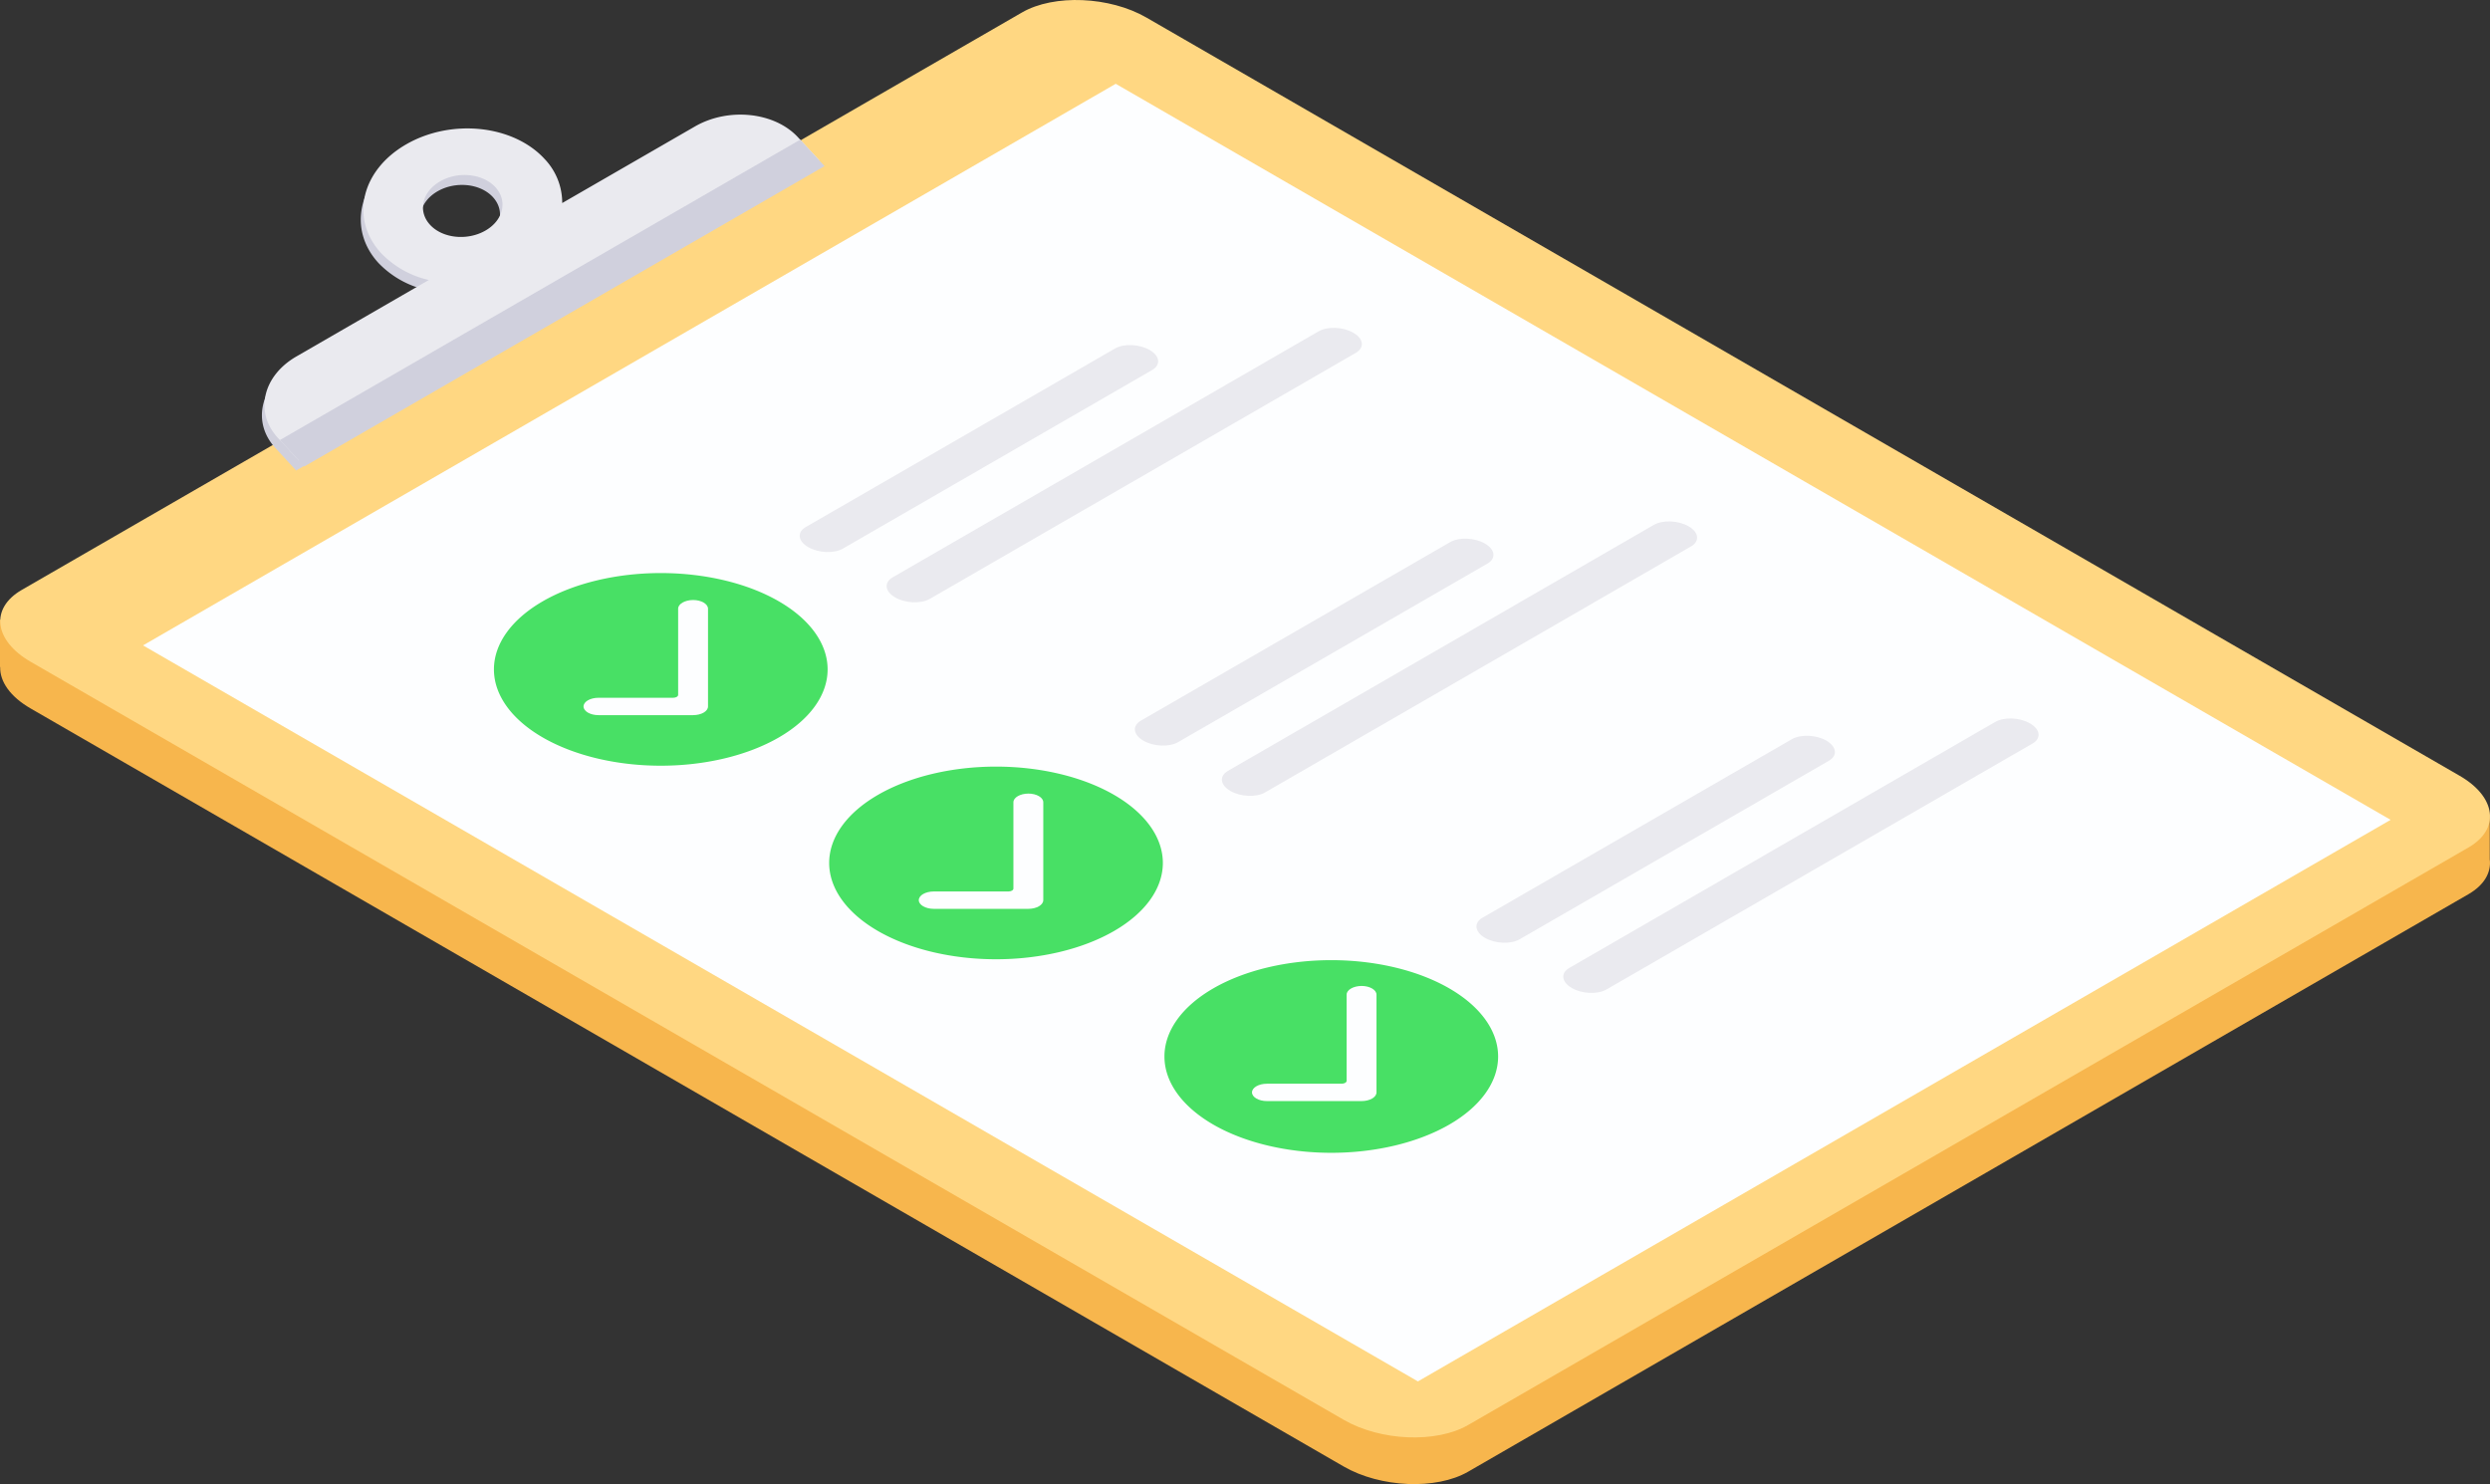 <?xml version="1.0" standalone="no"?><!DOCTYPE svg PUBLIC "-//W3C//DTD SVG 1.1//EN" "http://www.w3.org/Graphics/SVG/1.1/DTD/svg11.dtd"><svg t="1522812806918" class="icon" style="" viewBox="0 0 1718 1024" version="1.1" xmlns="http://www.w3.org/2000/svg" p-id="11519" xmlns:xlink="http://www.w3.org/1999/xlink" width="335.547" height="200"><rect x="0" y="0" width="1718" height="1024" fill="#333333" stroke="none"/><defs><style type="text/css"></style></defs><path d="M1717.835 592.889v-28.618l-16.915 5.652c-1.278-0.879-2.616-1.717-3.994-2.536l-905.869-523.031c-25.423-14.678-63.906-16.276-85.874-3.555L16.036 438.636c-3.994-5.073-9.206-11.643-9.606-11.982s-6.431 0.979-6.431 0.979v32.632h0.12c-0.24 9.985 6.87 20.39 21.009 28.558l905.969 523.031c25.423 14.678 63.906 16.276 85.874 3.575l690.166-398.454c11.004-6.371 15.817-15.098 14.698-24.085z" fill="#F7B64D" p-id="11520"></path><path d="M1703.137 584.761L1012.991 983.216c-21.968 12.701-60.471 11.104-85.874-3.575L21.189 456.63c-25.423-14.678-28.179-36.886-6.171-49.607L705.164 8.588c21.968-12.721 60.471-11.124 85.874 3.555L1696.966 535.214c25.423 14.638 28.179 36.826 6.171 49.547z" fill="#FFD782" p-id="11521"></path><path d="M1649.436 565.669L978.302 953.14 98.675 445.306 769.809 57.816l879.627 507.854z" fill="#FDFEFF" p-id="11522"></path><path d="M340.799 461.862a115.111 66.462 0 1 0 230.222 0 115.111 66.462 0 1 0-230.222 0Z" fill="#48E065" p-id="11523"></path><path d="M572.099 595.406a115.111 66.462 0 1 0 230.222 0 115.111 66.462 0 1 0-230.222 0Z" fill="#48E065" p-id="11524"></path><path d="M803.419 728.95a115.111 66.462 0 1 0 230.222 0 115.111 66.462 0 1 0-230.222 0Z" fill="#48E065" p-id="11525"></path><path d="M794.892 255.326l-213.287 123.179c-6.151 3.555-16.895 3.095-23.965-0.999-7.09-4.094-7.868-10.305-1.717-13.84l213.346-123.179c6.131-3.555 16.875-3.095 23.965 0.999 7.09 4.154 7.848 10.285 1.658 13.84zM935.485 243.443l-293.908 169.751c-6.151 3.535-16.895 3.095-23.965-0.999-7.09-4.094-7.868-10.305-1.717-13.84l293.908-169.751c6.131-3.555 16.875-3.115 23.965 0.999 7.09 4.054 7.848 10.285 1.717 13.84zM1026.252 388.869L812.865 512.048c-6.151 3.555-16.895 3.115-23.965-0.999-7.11-4.094-7.868-10.285-1.717-13.84L1000.589 374.031c6.151-3.535 16.895-3.095 23.965 0.999 7.09 4.094 7.848 10.405 1.698 13.84zM1166.785 376.987l-293.888 169.751c-6.151 3.555-16.895 3.095-23.965-0.999-7.11-4.094-7.868-10.285-1.717-13.84l293.888-169.751c6.151-3.555 16.895-3.095 23.965 0.999 7.11 4.094 7.868 10.305 1.717 13.84zM1261.865 524.909L1048.519 648.068c-6.151 3.555-16.895 3.115-23.965-0.979-7.09-4.114-7.868-10.305-1.717-13.86L1236.243 510.071c6.131-3.555 16.875-3.115 23.965 0.979 7.03 4.194 7.789 10.305 1.658 13.86zM1402.399 513.007L1108.431 682.697c-6.151 3.555-16.895 3.095-23.965-0.999-7.09-4.094-7.868-10.285-1.717-13.84l293.908-169.751c6.131-3.535 16.875-3.095 23.965 0.999 7.149 4.154 7.908 10.365 1.777 13.9z" fill="#EAEAEF" p-id="11526"></path><path d="M467.892 419.984v59.473c0 1.118-1.578 1.997-3.495 1.997h-51.484c-5.692 0-10.305 2.676-10.305 5.991 0 3.295 4.613 5.991 10.305 5.991h65.284c5.692 0 10.305-2.656 10.305-5.991V419.984c0-3.275-4.613-5.991-10.305-5.991-5.692 0.04-10.305 2.716-10.305 5.991zM699.212 553.547V613.1c0 1.118-1.558 1.997-3.495 1.997h-51.464c-5.692 0-10.325 2.656-10.325 5.991 0 3.275 4.633 5.991 10.325 5.991h65.264c5.692 0 10.305-2.676 10.305-5.991v-67.541c0-3.295-4.613-5.991-10.305-5.991-5.692 0.04-10.305 2.696-10.305 5.991zM929.114 686.272v59.473c0 1.118-1.558 1.997-3.495 1.997h-51.484c-5.692 0-10.305 2.676-10.305 5.991 0 3.295 4.613 5.991 10.305 5.991h65.284c5.692 0 10.305-2.656 10.305-5.991v-67.461c0-3.275-4.613-5.991-10.305-5.991-5.692 0.04-10.305 2.716-10.305 5.991z" fill="#FDFEFF" p-id="11527"></path><path d="M548.813 101.612c-16.136-17.534-48.049-20.849-71.295-7.429l-91.386 52.762a43.935 43.935 0 0 0-12.242-30.495c-21.608-23.466-64.365-27.959-95.48-9.985s-38.843 51.564-17.235 75.03a65.903 65.903 0 0 0 32.912 18.553l-91.386 52.782C179.456 266.25 173.805 291.333 189.781 308.867l14.539 15.777L563.352 117.388zM301.876 132.007c12.462-7.189 29.557-5.412 38.204 3.994s5.552 22.826-6.89 29.956-29.557 5.392-38.204-3.994-5.552-22.767 6.89-29.956z" fill="#D0D0DD" p-id="11528"></path><path d="M550.611 94.762C534.474 77.247 502.541 73.892 479.355 87.332l-91.446 52.762a43.776 43.776 0 0 0-12.222-30.475c-21.608-23.466-64.365-27.959-95.5-9.985s-38.843 51.564-17.235 75.03a65.644 65.644 0 0 0 32.912 18.533l-91.366 52.762c-23.246 13.42-29.017 38.503-12.881 56.038l14.539 15.777L565.229 110.558zM303.614 125.157c12.442-7.189 29.557-5.392 38.184 3.994s5.572 22.826-6.89 29.956-29.537 5.412-38.184-3.994-5.512-22.767 6.89-29.956z" fill="#EAEAEF" p-id="11529"></path><path d="M568.884 114.612L209.911 321.868l-16.795-18.233L552.089 96.379l16.795 18.233z" fill="#D0D0DD" p-id="11530"></path></svg>